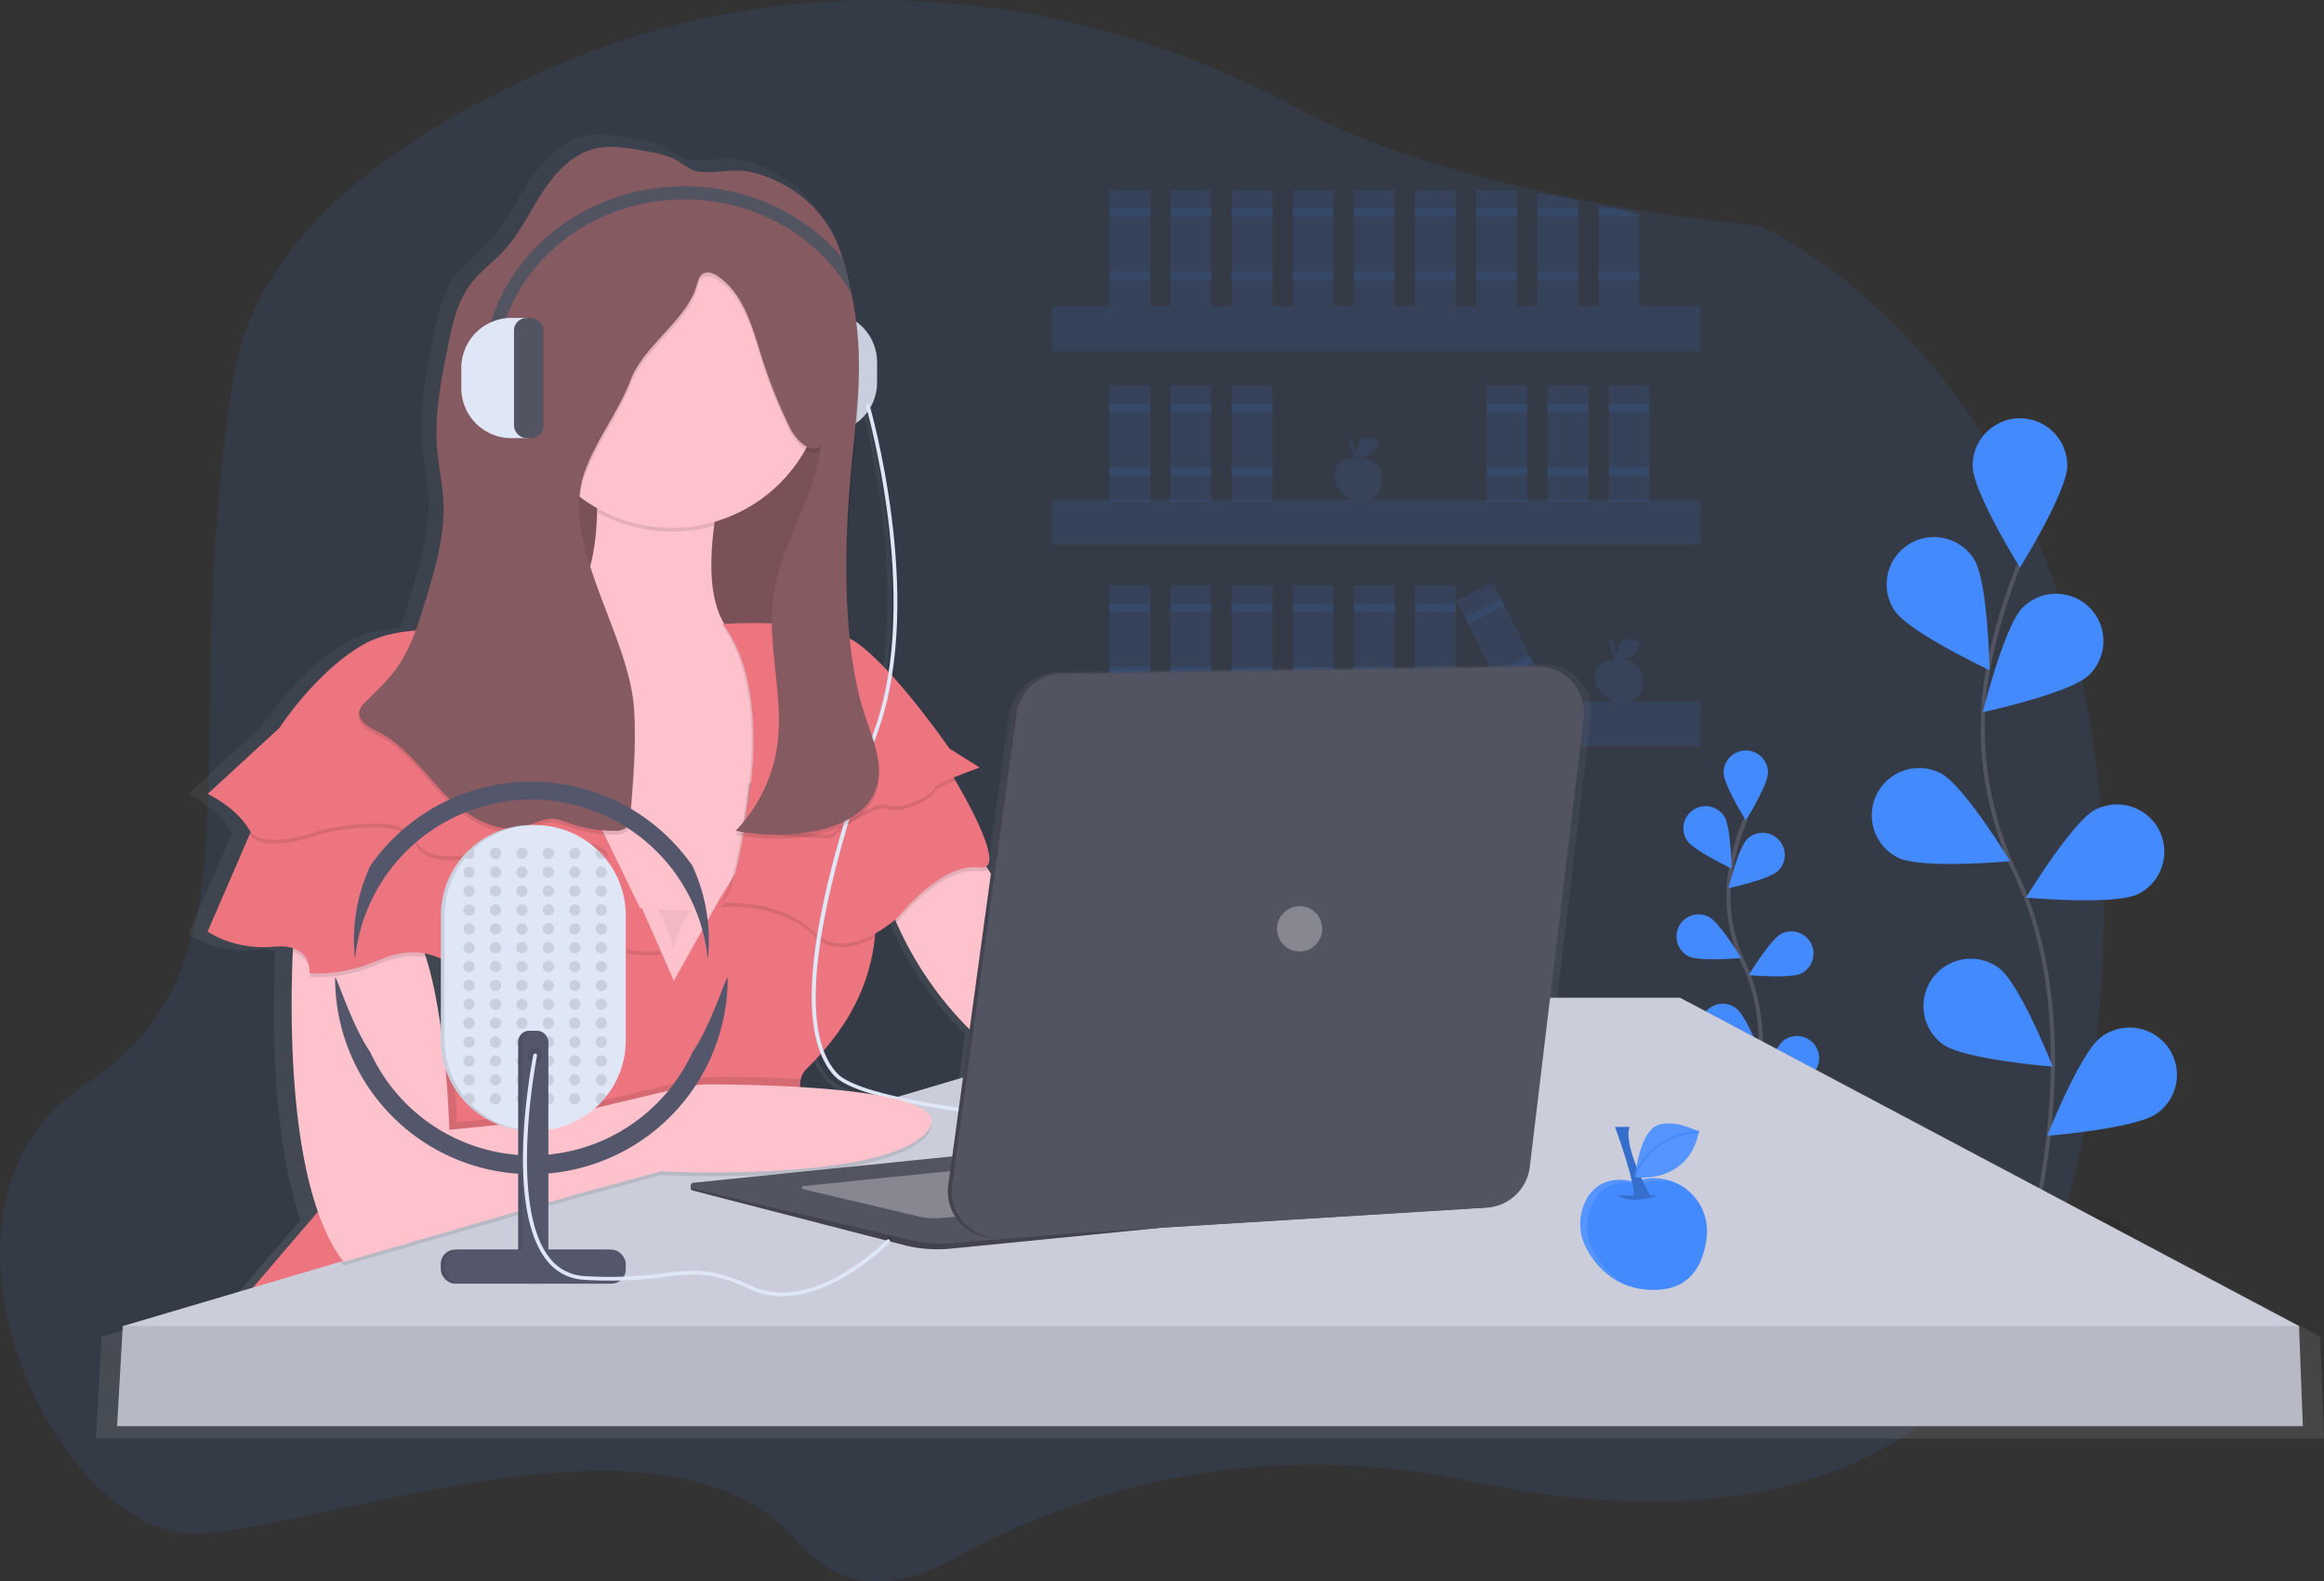 <svg data-name="Layer 1" xmlns="http://www.w3.org/2000/svg" width="1140.21" height="776" viewBox="0 0 1140.21 776"><rect x="0" y="0" width="1140.21" height="776" fill="#333333" stroke="none"/><defs><linearGradient id="a" x1="623.53" y1="767.89" x2="623.53" y2="127.97" gradientUnits="userSpaceOnUse"><stop offset="0" stop-color="gray" stop-opacity=".25"/><stop offset=".54" stop-color="gray" stop-opacity=".12"/><stop offset="1" stop-color="gray" stop-opacity=".1"/></linearGradient></defs><title>podcast</title><path d="M468.6 764.57c77.07-42.65 165.11-56.28 251.15-38 121.92 25.92 275.15 15.76 304.83-184.21 50.69-341.52-161.73-431.66-161.73-431.66S721.59 98.87 638.06 53.83c-118.65-64-254.27-72.15-373.52-18-76.26 34.6-139.06 82.78-149.79 148.93-30 185 19.27 286.93-72.9 347.32s-13.4 226.19 57.26 220.45 230.33-68.71 292.55 4.23c22.1 25.87 50.06 22.69 76.94 7.81z" fill="#448aff" opacity=".1"/><path fill="#448aff" opacity=".1" d="M516.27 150.21h318v22h-318zm0 95h318v22h-318zm0 99h318v22h-318zm28-251h20v57h-20z"/><path fill="#448aff" opacity=".1" d="M544.27 102.21h20v4h-20zm0 31h20v4h-20zm30-40h20v57h-20z"/><path fill="#448aff" opacity=".1" d="M574.27 102.21h20v4h-20zm0 31h20v4h-20zm30-40h20v57h-20z"/><path fill="#448aff" opacity=".1" d="M604.27 102.21h20v4h-20zm0 31h20v4h-20zm30-40h20v57h-20z"/><path fill="#448aff" opacity=".1" d="M634.27 102.21h20v4h-20zm0 31h20v4h-20zm30-40h20v57h-20z"/><path fill="#448aff" opacity=".1" d="M664.27 102.21h20v4h-20zm0 31h20v4h-20zm30-40h20v57h-20z"/><path fill="#448aff" opacity=".1" d="M694.27 102.21h20v4h-20zm0 31h20v4h-20zm30-40h20v57h-20z"/><path fill="#448aff" opacity=".1" d="M724.27 102.21h20v4h-20zm0 31h20v4h-20zm-9.718 161.464l17.878-8.964 25.55 50.953-17.88 8.965z"/><path fill="#448aff" opacity=".1" d="M718.591 302.726l17.879-8.964 1.792 3.575-17.878 8.965zm13.887 27.714l17.878-8.964 1.793 3.576-17.878 8.965zM544.27 189.21h20v57h-20z"/><path fill="#448aff" opacity=".1" d="M544.27 198.21h20v4h-20zm0 31h20v4h-20zm30-40h20v57h-20z"/><path fill="#448aff" opacity=".1" d="M574.27 198.21h20v4h-20zm0 31h20v4h-20zm30-40h20v57h-20z"/><path fill="#448aff" opacity=".1" d="M604.27 198.21h20v4h-20zm0 31h20v4h-20zm125-40h20v57h-20z"/><path fill="#448aff" opacity=".1" d="M729.27 198.21h20v4h-20zm0 31h20v4h-20zm30-40h20v57h-20z"/><path fill="#448aff" opacity=".1" d="M759.27 198.21h20v4h-20zm0 31h20v4h-20zm30-40h20v57h-20z"/><path fill="#448aff" opacity=".1" d="M789.27 198.21h20v4h-20zm0 31h20v4h-20zm-245 58h20v57h-20z"/><path fill="#448aff" opacity=".1" d="M544.27 296.21h20v4h-20zm0 31h20v4h-20zm30-40h20v57h-20z"/><path fill="#448aff" opacity=".1" d="M574.27 296.21h20v4h-20zm0 31h20v4h-20zm30-40h20v57h-20z"/><path fill="#448aff" opacity=".1" d="M604.27 296.21h20v4h-20zm0 31h20v4h-20zm30-40h20v57h-20z"/><path fill="#448aff" opacity=".1" d="M634.27 296.21h20v4h-20zm0 31h20v4h-20zm30-40h20v57h-20z"/><path fill="#448aff" opacity=".1" d="M664.27 296.21h20v4h-20zm0 31h20v4h-20zm30-40h20v57h-20z"/><path fill="#448aff" opacity=".1" d="M694.27 296.21h20v4h-20zm0 31h20v4h-20zm80-228.92v51.92h-20V94.48q10.04 1.77 20 3.81z"/><path fill="#448aff" opacity=".1" d="M754.27 102.21h20v4h-20zm0 31h20v4h-20zm50-27.98v45h-20v-49.8c2.6.57 5.19 1.17 7.78 1.78q6.14 1.44 12.22 3.02z"/><path d="M804.27 105.23v1h-20v-4h7.78q6.14 1.42 12.22 3zm-20 27.98h20v4h-20z" fill="#448aff" opacity=".1"/><g opacity=".1" fill="#448aff"><path d="M664.66 225.49s-6.06-2.06-9 3.29a9.75 9.75 0 0 0 .13 9.38c1.92 3.46 5.87 8 13.35 7.56 6.35-.34 8.46-5.18 9-9.69a10 10 0 0 0-13.22-10.66z"/><path d="M657.11 238.65a9.75 9.75 0 0 1-.13-9.38c2.92-5.34 9-3.29 9-3.29l.31-.11a9.87 9.87 0 0 1 7.13.16 9.87 9.87 0 0 0-8.41-.8l-.31.11s-6.06-2.06-9 3.29a9.75 9.75 0 0 0 .13 9.38 14.57 14.57 0 0 0 6.86 6.49 15 15 0 0 1-5.58-5.85z" opacity=".1"/><path d="M661.53 228.06s2.25 1.77 7.71 0" opacity=".2"/><path d="M661.04 215.21s3.85 10.44 3.53 13.17l3.05-.32s-5.14-9.15-3.85-12.85z"/><path d="M661.04 215.21s3.85 10.44 3.53 13.17l3.05-.32s-5.14-9.15-3.85-12.85z" opacity=".2"/><path d="M676.78 216.09s-6.07-3.1-8.78-.54-3.13 9.11-3.13 9.11 9.89 1.34 11.91-8.57z"/><path d="M676.78 216.09s-6.07-3.1-8.78-.54-3.13 9.11-3.13 9.11 9.89 1.34 11.91-8.57z" opacity=".1"/><path d="M664.86 224.66s1.59-7.6 11.91-8.58"/></g><g opacity=".1" fill="#448aff"><path d="M792.66 324.49s-6.06-2.06-9 3.29a9.75 9.75 0 0 0 .13 9.38c1.92 3.46 5.87 8 13.35 7.56 6.35-.34 8.46-5.18 9-9.69a10 10 0 0 0-13.22-10.66z"/><path d="M785.11 337.65a9.75 9.75 0 0 1-.13-9.38c2.92-5.34 9-3.29 9-3.29l.31-.11a9.87 9.87 0 0 1 7.13.16 9.87 9.87 0 0 0-8.41-.8l-.31.11s-6.06-2.06-9 3.29a9.75 9.75 0 0 0 .13 9.38 14.57 14.57 0 0 0 6.86 6.49 15 15 0 0 1-5.58-5.85z" opacity=".1"/><path d="M789.53 327.06s2.25 1.77 7.71 0" opacity=".2"/><path d="M789.04 314.21s3.85 10.44 3.53 13.17l3.05-.32s-5.14-9.15-3.85-12.85z"/><path d="M789.04 314.21s3.85 10.44 3.53 13.17l3.05-.32s-5.14-9.15-3.85-12.85z" opacity=".2"/><path d="M804.78 315.09s-6.07-3.1-8.78-.54-3.13 9.11-3.13 9.11 9.89 1.34 11.91-8.57z"/><path d="M804.78 315.09s-6.07-3.1-8.78-.54-3.13 9.11-3.13 9.11 9.89 1.34 11.91-8.57z" opacity=".1"/><path d="M792.86 323.66s1.59-7.6 11.91-8.58"/></g><ellipse cx="995.02" cy="610.84" rx="54" ry="19.2" opacity=".1"/><path d="M995.06 611s30.81-104.59-5.78-181.58c-15.35-32.31-20.45-68.58-13.36-103.64a277.84 277.84 0 0 1 14.67-48.65" fill="none" stroke="#535461" stroke-miterlimit="10" stroke-width="2"/><path d="M967.83 228.47c0 12.82 23.21 50 23.21 50s23.21-37.17 23.21-50a23.21 23.21 0 1 0-46.42 0zm-38.37 71c7 10.76 46.65 29.35 46.65 29.35s-.72-43.82-7.69-54.58a23.225 23.225 0 1 0-39 25.23zm1.65 121.34c11.45 5.77 55.09 1.78 55.09 1.78s-22.74-37.46-34.19-43.23a23.21 23.21 0 1 0-20.9 41.45zm22 91.52c10.31 7.62 54 11.07 54 11.07s-16.08-40.77-26.39-48.39a23.211 23.211 0 1 0-27.61 37.32zm71.74-181.03c-9.19 8.93-52 18.18-52 18.18s10.49-42.55 19.68-51.48a23.21 23.21 0 1 1 32.34 33.3zm24.26 107.36c-11.45 5.77-55.09 1.78-55.09 1.78s22.74-37.46 34.19-43.23a23.21 23.21 0 1 1 20.9 41.45zm9.34 107.59c-10.31 7.62-54 11.07-54 11.07s16.08-40.77 26.39-48.39a23.21 23.21 0 1 1 27.6 37.32z" fill="#448aff"/><ellipse cx="860.62" cy="555.64" rx="54" ry="19.2" opacity=".1"/><path d="M858.43 558.37s14.43-49-2.71-85.07a77.4 77.4 0 0 1-6.26-48.56 130.18 130.18 0 0 1 6.88-22.79" fill="none" stroke="#535461" stroke-miterlimit="10" stroke-width="2"/><path d="M845.67 379.15c0 6 10.87 23.42 10.87 23.42s10.87-17.42 10.87-23.42a10.875 10.875 0 0 0-21.75 0zm-17.97 33.26c3.26 5 21.86 13.75 21.86 13.75s-.34-20.53-3.6-25.57a10.876 10.876 0 1 0-18.26 11.82zm.78 56.85c5.36 2.7 25.81.84 25.81.84s-10.65-17.55-16-20.26a10.874 10.874 0 1 0-9.79 19.42zm10.28 42.88c4.83 3.57 25.3 5.19 25.3 5.19s-7.54-19.1-12.36-22.67a10.875 10.875 0 1 0-12.93 17.49zm33.63-84.81c-4.31 4.18-24.38 8.52-24.38 8.52s4.92-19.94 9.22-24.12a10.873 10.873 0 0 1 15.15 15.6zm11.39 50.3c-5.36 2.7-25.81.84-25.81.84s10.65-17.55 16-20.26a10.874 10.874 0 0 1 9.79 19.42zm4.33 50.37c-4.83 3.57-25.3 5.19-25.3 5.19s7.54-19.1 12.36-22.67A10.874 10.874 0 1 1 888.11 528z" fill="#448aff"/><path d="M1168.22 717.85L858.58 553.6h-64.93l16.8-139.84a23.18 23.18 0 0 0-20.71-25.83L788 388h-.17l-236.21 3.59A25.49 25.49 0 0 0 525 411.22l-11 80.36-1.59-2.43-.77-1.17c5.81-3.78-5.65-26.25-15.36-43l-.88-1.52c6.16-2.57 13-5 13-5L493.25 429s-13.94-20.18-28.78-36.55c10-62.62-11.12-135-11.37-136l-.56.15a29.9 29.9 0 0 0 4.46-15.8 30 30 0 0 0-10.12-22.48c-.59-5.36-1.44-10.88-2.66-16.69-.22-1-.45-2.11-.7-3.17-1.14-5-2.29-10-3.8-14.9a75 75 0 0 0-3.89-10.21c-7.89-16.67-24.12-28.59-41.9-32.79-9.15-2.16-18.53 1.19-27.07-.41-4.3-.79-8.15-4.92-12.34-6.59-5.31-2.12-11.06-3.11-16.68-4-7-1.17-14.27-2.33-21.24-.81-11.5 2.5-20.27 11.82-26.72 21.66s-11.46 20.74-19.43 29.4c-5.33 5.8-11.89 10.46-16.64 16.74-7 9.24-9.43 21-11.68 32.42-2.78 14.05-5.56 28.3-5.5 42.57 0 3.31.05 6.63.34 9.95.73 8.52 2.67 16.92 3.13 25.45 0 .92.07 1.84.09 2.76-.1 15.61-4.71 31-9.29 46-1.46 4.77-2.94 9.58-4.67 14.28-9.2.78-18 2.62-24.71 6.24-24.52 13.12-43.39 42.38-43.39 42.38l-35.87 33s14.16 6.61 20.77 17.94a8 8 0 0 0 .81 1.13l-.52 1.2-21.06 48.64s13.22 9.44 33 7.55a24.56 24.56 0 0 1 9.6.7c0 .6-.06 1.21-.08 1.85-1.21 27.83-1.85 88.81 12.55 130l-32.54 38-65 19.25-2.83 50h1093.15zM230.73 531.4a39.82 39.82 0 0 1 8.11 2.58v34.76c-1.72-12.28-4.11-24.86-7.44-35.32-.21-.68-.4-1.35-.67-2.02zm187.69 66.89v-.36a17.74 17.74 0 0 1 .49-3.6 10.18 10.18 0 0 1 2.61-4.86c2.41-2.41 4.9-5 7.39-7.81a36.39 36.39 0 0 0 6.54 10.81c3.2 3.57 10.35 6.78 20.39 9.68a367.91 367.91 0 0 0-37.42-3.86zm81.61-4.8l-32.68 9.67c-15.45-3.46-26.44-7.42-30.51-12a35 35 0 0 1-6.52-11.16c11.66-13.52 23-31.71 25.6-56.55.07-.65.12-1.32.18-2a65.1 65.1 0 0 0 10-7l.59 1.38a175.9 175.9 0 0 0 36.65 53.58zm-48.44-335.43c2.57 9.27 20 74.9 11.26 132.61-5.44-5.86-10.93-11.1-15.85-14.55a30.78 30.78 0 0 0-3.65-2.17c-1.09-10.58-1.59-21.55-1.67-32.42.1-13.46.9-26.81 2-39.51 1.19-13.46 2.59-26.3 3.46-38.93a30.21 30.21 0 0 0 4.45-5.03z" transform="translate(-29.89 -62)" fill="url(#a)"/><path d="M405.75 212.22h-8.53v-59h8.53a24.56 24.56 0 0 1 24.56 24.56v9.82a24.56 24.56 0 0 1-24.56 24.62z" fill="#dfe6f5"/><rect x="419.88" y="215.27" width="14.48" height="58.95" rx="6.03" ry="6.03" transform="rotate(-180 412.17 213.745)" fill="#535461"/><g opacity=".1"><path d="M405.75 212.22h-8.53v-59h8.53a24.56 24.56 0 0 1 24.56 24.56v9.82a24.56 24.56 0 0 1-24.56 24.62z"/><rect x="419.88" y="215.27" width="14.48" height="58.95" rx="6.03" ry="6.03" transform="rotate(-180 412.17 213.745)"/></g><path fill="#865a61" d="M260.72 184.45h149.09V339.1H260.72z"/><path opacity=".1" d="M260.72 163.15h149.09V317.8H260.72z"/><path d="M404.72 312.71l-9 65.4-4.24 30.74-1.56 11.29-13.07 25.48-24 46.76-46.3 5.56-81.44-114.85S182.47 301.6 247.3 309c36.35 4.16 45-28.38 45.65-57.77a218.52 218.52 0 0 0-4-44.1l64.82 31.49q-2.26 10.53-3.4 19.35c-3.16 24.06-.54 39.06 4.94 48.15 14.59 24.21 49.41 6.59 49.41 6.59z" fill="#fdc2cc"/><path d="M353.79 238.63q-2.26 10.53-3.4 19.35a75.41 75.41 0 0 1-20.68 2.88 74.64 74.64 0 0 1-36.76-9.61 218.52 218.52 0 0 0-4-44.1z" opacity=".1"/><circle cx="329.71" cy="183.99" r="75.01" fill="#fdc2cc"/><path d="M429.73 610.9L121.35 635l50-58.34c53.65-32.78 53.19-77.84 46.06-105.79a108.76 108.76 0 0 0-9.95-25.71l106.59.5h.9l8.76 19.91.4.9 6.52 14.81 22.22-39.82 7.73-12.46 4.32-7s63.9-14.82 64.82 23.15a101.5 101.5 0 0 1-.51 13.06c-3.18 30.56-19.9 50.88-33.75 64.73-15.74 15.73 34.27 87.96 34.27 87.96z" fill="#ec7580"/><path d="M392.9 529.54c-2.26 9 3.44 24.47 11 39.66-36.25 3.9-76 1.87-76 1.87l-40.79 11.12-114.82 33.34c-5-6.47-9-14.6-12.31-23.76l11.38-13.28c35.81-21.88 47.51-49.23 49.22-73.31a103 103 0 0 0-3.16-32.49 108.76 108.76 0 0 0-9.94-25.69l106.59.5h.9l8.76 19.91.4.9 6.52 14.81 22.22-39.82 7.71-12.46 4.32-7S428.8 409 429.73 447a101.5 101.5 0 0 1-.51 13.06c-3.18 30.56-19.9 50.88-33.75 64.73a10 10 0 0 0-2.57 4.75z" fill="#ec7580"/><path d="M633.46 577.56c-1.85 22.22-55.56-7.41-55.56-7.41s-16.67-5.56-73.16-41.67a172.48 172.48 0 0 1-65-75.89 109 109 0 0 1-5.41-14.86L473.25 409l11.35 17.35L522.33 484l55.56 37s57.42 34.34 55.57 56.56z" fill="#fdc2cc"/><path fill="#cbcdda" d="M1127.96 650.72H60.23l106.89-31.63 267.22-79.08 170.4-50.43h219.48l303.74 161.14zm-1067.73 0l-2.78 49.08h1072.36l-1.85-49.08H60.23z"/><path opacity=".1" d="M60.23 650.72l-2.78 49.08h1072.36l-1.85-49.08H60.23z"/><path d="M340.16 581.31l225.69-23.19 2.78 44.45-103.16 10.23a67.38 67.38 0 0 1-21.22-1.65l-104.28-26.94a1.48 1.48 0 0 1 .19-2.9z" fill="#535461"/><path d="M340.16 581.31l225.69-23.19 2.78 44.45-103.16 10.23a67.38 67.38 0 0 1-21.22-1.65l-104.28-26.94a1.48 1.48 0 0 1 .19-2.9z" opacity=".2"/><path d="M340.16 580.38l227.55-23.19 2.78 44.45L467.32 610a67.38 67.38 0 0 1-21.21-1.62l-106.14-25.09a1.48 1.48 0 0 1 .19-2.91z" fill="#535461"/><path d="M394.11 582l120.32-12.26 1.47 23.5-54.55 4.43a35.63 35.63 0 0 1-11.22-.87l-56.12-13.27a.78.78 0 0 1 .1-1.53z" fill="#fff" opacity=".3"/><path d="M484.6 426.37c-.73 1-2 1.45-3.94 1.17-18.52-2.78-39.82 24.08-39.82 24.08s-.38.36-1.07 1a109 109 0 0 1-5.41-14.86L473.25 409zM429.22 460c-8.71 4.85-20.7 8.33-30.05-1-16.15-16.15-44.46-14-46.22-13.9 2.89-.4 5.45-6.34 7.63-14.3l4.32-7s63.9-14.8 64.83 23.2a101.5 101.5 0 0 1-.51 13z" opacity=".1"/><path d="M395.7 378.11l-5.8 42-13.07 25.48a79.68 79.68 0 0 0-24.82-2.33c9.21-1.27 15.16-58.82 15.16-58.82l.53-.12z" opacity=".1"/><path d="M480.66 425.69c-18.52-2.78-39.82 24.08-39.82 24.08s-25 24.08-41.67 7.41c-16.15-16.15-44.46-14-46.22-13.9 9.21-1.28 15.16-58.83 15.16-58.83l.53-.12 88.87-19.76s5.3 8.12 11.28 18.46c10.79 18.63 23.79 44.45 11.87 42.66z" fill="#ec7580"/><path d="M458.43 388.65c.93 1.85-14.82 11.11-22.22 8.33s-25.93 12-27.78 13.89-43.52-2.78-43.52-2.78a195.82 195.82 0 0 0 3.73-23.76l88.87-19.76s5.3 8.12 11.28 18.46c-5.53 2.27-10.81 4.71-10.36 5.62z" opacity=".1"/><path d="M404.72 312.71l-9 65.4-4.24 30.74c-12.42-.93-27.48-2.6-27.48-2.6s15.74-65.75-10.19-100c0 0 .55 0 1.54-.1 14.55 24.18 49.37 6.56 49.37 6.56z" opacity=".1"/><path d="M354.72 306.23s47.23-3.7 65.75 9.26 45.38 51.86 45.38 51.86l14.82 9.26s-23.15 8.33-22.22 10.19-14.82 11.11-22.22 8.33-25.93 12-27.78 13.89-43.52-2.78-43.52-2.78 15.72-65.75-10.21-100.01z" fill="#ec7580"/><path d="M695.94 561.35c-10.72-.26-262.75-6.8-286.81-33.64-25.62-28.58-.75-110.93 20.19-170.39 22.79-64.73-4.38-157.68-4.65-158.74l1.79-.47c.28 1.07 27.59 94.56 4.61 159.82-32.57 92.51-39.3 147.64-20.56 168.54 23.54 26.25 282.86 33 285.48 33z" fill="#dfe6f5"/><path d="M521.7 330.61l233.14-3.54a22.74 22.74 0 0 1 20.27 25.34l-26.45 220.2a22.74 22.74 0 0 1-21.21 20l-238.29 14.75a22.74 22.74 0 0 1-23.86-26l31.64-231.42a22.74 22.74 0 0 1 24.76-19.33z" fill="#535461"/><path d="M521.7 330.61l233.14-3.54a22.74 22.74 0 0 1 20.27 25.34l-26.45 220.2a22.74 22.74 0 0 1-21.21 20l-238.29 14.75a22.74 22.74 0 0 1-23.86-26l31.64-231.42a22.74 22.74 0 0 1 24.76-19.33z" opacity=".2"/><path d="M523.55 330.61l233.14-3.54A22.74 22.74 0 0 1 777 352.41l-26.45 220.2a22.74 22.74 0 0 1-21.21 20l-238.32 14.75a22.74 22.74 0 0 1-23.86-26l31.64-231.42a22.74 22.74 0 0 1 24.75-19.33z" fill="#535461"/><circle cx="637.62" cy="455.78" r="11.11" fill="#fff" opacity=".3"/><path d="M403.9 569.21c-36.25 3.9-76 1.87-76 1.87l-40.79 11.11-114.82 33.34c-5-6.47-9-14.6-12.31-23.76l11.38-13.28c35.81-21.88 47.51-49.23 49.22-73.31 3.06 23.95 3.57 45.52 3.57 45.52l46.3-4.63 67.27-16a60.74 60.74 0 0 1 14.14-1.65c8.76 0 24.35.19 41 1.09-2.22 9.01 3.48 24.49 11.04 39.7z" opacity=".1"/><path d="M454.73 557.19c-21.3 25-130.57 19.45-130.57 19.45l-40.75 11.11-114.83 33.33c-.5-.65-1-1.31-1.46-2L434.35 540c17.06 3.44 27.53 8.8 20.38 17.19z" opacity=".1"/><path d="M454.73 555.34c-21.3 25-130.57 19.45-130.57 19.45l-40.75 11.1-114.83 33.34c-27-35-26.4-118.41-24.93-152.15.4-9.06.85-14.54.85-14.54s38.89-24.08 56.49 0c3.14 4.29 5.77 10.29 8 17.25 10.21 32.09 11.46 84.61 11.46 84.61l46.3-4.63 67.27-16a60.78 60.78 0 0 1 14.15-1.65c27.88.08 124.84 1.76 106.56 23.22z" fill="#fdc2cc"/><path d="M208.98 469.8c-5.91-1.28-13.08-1-22.8 3.12-19.45 8.33-34.26 6.48-34.26 6.48s1.19-9.45-8.26-12.32c.4-9.06.85-14.54.85-14.54s38.89-24.08 56.49 0c3.11 4.29 5.76 10.29 7.98 17.26zm115.13-1.51c-.62.13-8.95 1.7-25-1.86-16.67-3.7-23.15 3.7-32.41 7.41s-33.29 5.56-42.59 1.86c-2.19-.88-4.39-2-6.72-3a108.76 108.76 0 0 0-9.91-25.7l106.59.5 9.66 19.91z" opacity=".1"/><path d="M324.11 466.44s-8.33 1.85-25-1.85-23.15 3.7-32.41 7.41-33.34 5.56-42.6 1.85-18.52-11.11-38-2.78-34.26 6.48-34.26 6.48 1.85-14.82-17.59-13-32.41-7.41-32.41-7.41l20.66-47.72 6.2-14.33 154.94-10.59h.74z" fill="#ec7580"/><path d="M299.11 422c-10.19-16.67-63.9-1.85-63.9-1.85s-25.93 7.41-31.49-6.48S158.4 409 158.4 409s-28.85 10.82-35.83.44l6.2-14.33 154.87-10.61z" opacity=".1"/><path d="M254.7 312.71s-50.93-10.19-75 2.78-42.59 41.67-42.59 41.67l-35.2 32.41s13.89 6.48 20.37 17.59 36.12 0 36.12 0 39.82-9.26 45.38 4.63 31.49 6.48 31.49 6.48 53.71-14.82 63.9 1.85z" fill="#ec7580"/><path d="M313.41 75.43c-6.9-1.16-14-2.29-20.84-.8-11.28 2.45-19.88 11.6-26.21 21.24s-11.25 20.34-19.06 28.83c-5.23 5.69-11.66 10.26-16.32 16.42-6.86 9.07-9.25 20.64-11.46 31.8-3.24 16.38-6.49 33-5.06 49.67.72 8.36 2.62 16.59 3.07 25 .91 16.89-4.08 33.47-9 49.65-3.41 11.18-6.93 22.57-13.67 32.12-4.47 6.33-10.2 11.63-15.66 17.12a9.61 9.61 0 0 0-2.87 4.21c-1.18 4.78 4.59 8 9 10.16 13.49 6.73 22.34 19.86 32.83 30.68s25.5 20.11 39.93 15.77c4.28-1.29 8.34-3.74 12.8-3.66 3 .05 5.88 1.27 8.73 2.27a65.53 65.53 0 0 0 22.07 3.7 8.53 8.53 0 0 0 4.79-1c2.23-1.51 2.66-4.55 2.88-7.23 1.41-16.82 2.81-33.7 1.86-50.55-2.15-38.16-37.41-82.3-24-118.11 5.83-15.62 16.49-29.06 22.39-44.65 6.22-16.43 28.15-29.77 32.5-46.8.49-1.92 1.16-4 2.84-5 2.31-1.42 5.32-.18 7.55 1.36 12.62 8.7 16.73 25.06 21.32 39.68a245.14 245.14 0 0 0 13.71 34.34c3 6 9.44 12.95 15.08 9.31-2.84 25.28-19.24 47.36-22.95 72.52-3.62 24.52 5.15 49.58 1.75 74.12a76 76 0 0 1-20.45 42 101.68 101.68 0 0 0 37.83.34c12.69-2.29 26.27-8.3 30.85-20.36 5-13.27-2.73-27.51-6.66-41.15-9.43-32.79-8.7-71.57-5.71-105.56 3.08-34.95 7.7-65.55-.13-99.75-1.92-8.39-3.87-16.85-7.55-24.63-7.74-16.35-23.66-28.05-41.11-32.17-9-2.12-18.18 1.17-26.56-.39-4.22-.79-8-4.83-12.1-6.47-5.26-2.15-10.9-3.11-16.41-4.03z" opacity=".1"/><path d="M429.59 387.66c-4.58 12.06-18.16 18.07-30.86 20.36a101.89 101.89 0 0 1-37.83-.34 76.06 76.06 0 0 0 20.45-42c3.41-24.55-5.36-49.61-1.75-74.12 3.71-25.17 20.11-47.25 22.95-72.53-5.64 3.64-12.13-3.28-15.09-9.31a245.69 245.69 0 0 1-13.71-34.34c-4.59-14.62-8.7-31-21.32-39.68-2.23-1.54-5.24-2.78-7.55-1.35-1.69 1-2.35 3.11-2.84 5-4.34 17-26.28 30.36-32.49 46.79-5.91 15.59-16.57 29-22.4 44.65-13.36 35.8 21.9 79.94 24 118.1.94 16.85-.46 33.74-1.86 50.55-.23 2.69-.66 5.73-2.89 7.24a8.51 8.51 0 0 1-4.78 1 65.31 65.31 0 0 1-22.01-3.68c-2.85-1-5.71-2.22-8.73-2.27-4.46-.07-8.52 2.38-12.8 3.66-14.43 4.34-29.45-4.95-39.93-15.77s-19.36-23.93-32.84-30.62c-4.41-2.2-10.18-5.38-9-10.17a9.68 9.68 0 0 1 2.87-4.2c5.46-5.49 11.2-10.8 15.67-17.12 6.74-9.55 10.25-20.94 13.67-32.12 4.94-16.18 9.93-32.76 9-49.65-.44-8.37-2.34-16.6-3.07-25-1.44-16.64 1.82-33.28 5.06-49.66 2.2-11.16 4.59-22.73 11.46-31.8 4.67-6.16 11.09-10.73 16.33-16.42 7.82-8.49 12.72-19.19 19.06-28.84s14.94-18.79 26.22-21.24c6.83-1.49 13.94-.35 20.84.8 5.51.93 11.15 1.89 16.36 4 4.11 1.64 7.89 5.69 12.1 6.46 8.38 1.57 17.59-1.72 26.56.4 17.45 4.11 33.37 15.81 41.11 32.16a73.61 73.61 0 0 1 3.82 10c1.48 4.8 2.61 9.71 3.73 14.61.24 1 .47 2.08.69 3.11 6.85 32.56 2.43 56.27-.56 90.14s-3.72 79.25 5.7 112c3.93 13.68 11.7 27.93 6.66 41.2z" fill="#865a61"/><path d="M322.77 446.53s7.41 12 7.41 20.37c0 0 5.56-20.37 10.19-20.37" opacity=".05"/><path d="M305.17 449.3v61.12a44.25 44.25 0 0 1-9.54 27.51 45.65 45.65 0 0 1-3.39 3.82 44.45 44.45 0 0 1-63 0 45.66 45.66 0 0 1-3.39-3.82 44.25 44.25 0 0 1-9.54-27.51V449.3a44.21 44.21 0 0 1 10.27-28.42 42.24 42.24 0 0 1 3.81-4 44.41 44.41 0 0 1 60.75 0c.36.32.71.67 1.06 1 1 1 1.87 2 2.75 3a44.21 44.21 0 0 1 10.22 28.42z" fill="#dfe6f5"/><path d="M305.17 449.3v61.12a44.25 44.25 0 0 1-9.54 27.51 45.65 45.65 0 0 1-3.39 3.82 44.45 44.45 0 0 1-63 0 45.66 45.66 0 0 1-3.39-3.82 44.25 44.25 0 0 1-9.54-27.51V449.3a44.21 44.21 0 0 1 10.27-28.42 42.24 42.24 0 0 1 3.81-4 44.41 44.41 0 0 1 60.75 0c.36.32.71.67 1.06 1 1 1 1.87 2 2.75 3a44.21 44.21 0 0 1 10.22 28.42z" opacity=".1"/><path d="M307.03 449.3v61.12a44.25 44.25 0 0 1-9.54 27.51 45.65 45.65 0 0 1-3.39 3.82 44.45 44.45 0 0 1-63 0 45.66 45.66 0 0 1-3.39-3.82 44.25 44.25 0 0 1-9.6-27.51V449.3a44.21 44.21 0 0 1 10.27-28.42 42.24 42.24 0 0 1 3.81-4 44.41 44.41 0 0 1 60.75 0c.36.32.71.67 1.06 1 1 1 1.87 2 2.75 3a44.21 44.21 0 0 1 10.28 28.42z" fill="#dfe6f5"/><circle cx="243.12" cy="418.74" r="2.78" opacity=".1"/><circle cx="243.12" cy="428" r="2.78" opacity=".1"/><circle cx="243.12" cy="437.26" r="2.78" opacity=".1"/><circle cx="243.12" cy="446.52" r="2.78" opacity=".1"/><circle cx="243.12" cy="455.78" r="2.78" opacity=".1"/><circle cx="243.12" cy="465.04" r="2.78" opacity=".1"/><circle cx="243.12" cy="474.3" r="2.78" opacity=".1"/><circle cx="243.12" cy="483.57" r="2.78" opacity=".1"/><circle cx="243.12" cy="492.83" r="2.78" opacity=".1"/><circle cx="243.12" cy="502.09" r="2.78" opacity=".1"/><circle cx="243.12" cy="511.35" r="2.78" opacity=".1"/><circle cx="243.12" cy="520.61" r="2.78" opacity=".1"/><circle cx="243.12" cy="529.87" r="2.78" opacity=".1"/><circle cx="243.12" cy="539.13" r="2.78" opacity=".1"/><path d="M232.94 418.74a2.78 2.78 0 0 1-4.55 2.14 42.24 42.24 0 0 1 3.81-4 2.72 2.72 0 0 1 .74 1.86z" opacity=".1"/><circle cx="230.16" cy="428" r="2.78" opacity=".1"/><circle cx="230.16" cy="437.26" r="2.78" opacity=".1"/><circle cx="230.16" cy="446.52" r="2.78" opacity=".1"/><circle cx="230.16" cy="455.78" r="2.78" opacity=".1"/><circle cx="230.16" cy="465.04" r="2.78" opacity=".1"/><circle cx="230.16" cy="474.3" r="2.78" opacity=".1"/><circle cx="230.16" cy="483.57" r="2.78" opacity=".1"/><circle cx="230.16" cy="492.83" r="2.78" opacity=".1"/><circle cx="230.16" cy="502.09" r="2.78" opacity=".1"/><circle cx="230.16" cy="511.35" r="2.78" opacity=".1"/><circle cx="230.16" cy="520.61" r="2.78" opacity=".1"/><circle cx="230.16" cy="529.87" r="2.78" opacity=".1"/><path d="M232.94 539.13a2.77 2.77 0 0 1-1.89 2.63 45.66 45.66 0 0 1-3.39-3.82 2.77 2.77 0 0 1 5.28 1.19z" opacity=".1"/><circle cx="256.09" cy="418.74" r="2.78" opacity=".1"/><circle cx="256.09" cy="428" r="2.78" opacity=".1"/><circle cx="256.09" cy="437.26" r="2.78" opacity=".1"/><circle cx="256.09" cy="446.52" r="2.78" opacity=".1"/><circle cx="256.09" cy="455.78" r="2.78" opacity=".1"/><circle cx="256.09" cy="465.04" r="2.78" opacity=".1"/><circle cx="256.09" cy="474.3" r="2.78" opacity=".1"/><circle cx="256.09" cy="483.57" r="2.78" opacity=".1"/><circle cx="256.09" cy="492.83" r="2.78" opacity=".1"/><circle cx="256.09" cy="502.09" r="2.78" opacity=".1"/><circle cx="256.09" cy="511.35" r="2.78" opacity=".1"/><circle cx="256.09" cy="520.61" r="2.78" opacity=".1"/><circle cx="256.09" cy="529.87" r="2.78" opacity=".1"/><circle cx="256.09" cy="539.13" r="2.78" opacity=".1"/><circle cx="269.05" cy="418.74" r="2.78" opacity=".1"/><circle cx="269.05" cy="428" r="2.78" opacity=".1"/><circle cx="269.05" cy="437.26" r="2.78" opacity=".1"/><circle cx="269.05" cy="446.52" r="2.78" opacity=".1"/><circle cx="269.05" cy="455.78" r="2.78" opacity=".1"/><circle cx="269.05" cy="465.04" r="2.78" opacity=".1"/><circle cx="269.05" cy="474.3" r="2.78" opacity=".1"/><circle cx="269.05" cy="483.57" r="2.78" opacity=".1"/><circle cx="269.05" cy="492.83" r="2.78" opacity=".1"/><circle cx="269.05" cy="502.09" r="2.78" opacity=".1"/><circle cx="269.05" cy="511.35" r="2.78" opacity=".1"/><circle cx="269.05" cy="520.61" r="2.78" opacity=".1"/><circle cx="269.05" cy="529.87" r="2.78" opacity=".1"/><circle cx="269.05" cy="539.13" r="2.78" opacity=".1"/><circle cx="282.02" cy="418.74" r="2.78" opacity=".1"/><circle cx="282.02" cy="428" r="2.78" opacity=".1"/><circle cx="282.02" cy="437.26" r="2.78" opacity=".1"/><circle cx="282.02" cy="446.52" r="2.78" opacity=".1"/><circle cx="282.02" cy="455.78" r="2.78" opacity=".1"/><circle cx="282.02" cy="465.04" r="2.78" opacity=".1"/><circle cx="282.02" cy="474.3" r="2.78" opacity=".1"/><circle cx="282.02" cy="483.57" r="2.78" opacity=".1"/><circle cx="282.02" cy="492.83" r="2.78" opacity=".1"/><circle cx="282.02" cy="502.09" r="2.78" opacity=".1"/><circle cx="282.02" cy="511.35" r="2.78" opacity=".1"/><circle cx="282.02" cy="520.61" r="2.78" opacity=".1"/><circle cx="282.02" cy="529.87" r="2.78" opacity=".1"/><circle cx="282.02" cy="539.13" r="2.78" opacity=".1"/><path d="M296.76 420.88a2.78 2.78 0 0 1-4.55-2.14 2.72 2.72 0 0 1 .74-1.88c.36.32.71.67 1.06 1 .96.98 1.87 1.98 2.75 3.02z" opacity=".1"/><circle cx="294.98" cy="428" r="2.78" opacity=".1"/><circle cx="294.98" cy="437.26" r="2.78" opacity=".1"/><circle cx="294.98" cy="446.52" r="2.78" opacity=".1"/><circle cx="294.98" cy="455.78" r="2.78" opacity=".1"/><circle cx="294.98" cy="465.04" r="2.78" opacity=".1"/><circle cx="294.98" cy="474.3" r="2.78" opacity=".1"/><circle cx="294.98" cy="483.57" r="2.78" opacity=".1"/><circle cx="294.98" cy="492.83" r="2.78" opacity=".1"/><circle cx="294.98" cy="502.09" r="2.78" opacity=".1"/><circle cx="294.98" cy="511.35" r="2.78" opacity=".1"/><circle cx="294.98" cy="520.61" r="2.78" opacity=".1"/><circle cx="294.98" cy="529.87" r="2.78" opacity=".1"/><path d="M297.49 537.93a45.65 45.65 0 0 1-3.39 3.82 2.78 2.78 0 1 1 3.39-3.82z" opacity=".1"/><rect x="254.24" y="505.79" width="12.96" height="124.09" rx="5.4" ry="5.4" fill="#54576b"/><rect x="216.27" y="613.21" width="88.9" height="16.67" rx="6.95" ry="6.95" fill="#54576b"/><rect x="254.24" y="505.79" width="12.96" height="124.09" rx="5.4" ry="5.4" opacity=".1"/><rect x="216.27" y="613.21" width="88.9" height="16.67" rx="6.95" ry="6.95" opacity=".1"/><rect x="256.09" y="505.79" width="12.96" height="124.09" rx="5.4" ry="5.4" fill="#54576b"/><rect x="218.12" y="613.21" width="88.9" height="16.67" rx="6.95" ry="6.95" fill="#54576b"/><path d="M339.77 516.29a87 87 0 0 1-158.1 0c-9.21-13.21-17.26-39.55-17.26-36.42a96.31 96.31 0 1 0 192.62 0c0-3.13-8.05 23.21-17.26 36.42zm-79.05-132.74a96.27 96.27 0 0 0-79.05 41.36 86.53 86.53 0 0 0-8 36.42 87.62 87.62 0 0 0 .49 9.26 87 87 0 0 1 173.11 0 87.6 87.6 0 0 0 .49-9.26 86.53 86.53 0 0 0-8-36.42 96.27 96.27 0 0 0-79.04-41.36z" fill="#54576b"/><circle cx="262.57" cy="517.83" r="3.7" opacity=".1"/><circle cx="436.2" cy="608.12" r="1.39" opacity=".2"/><path d="M383.76 636.08a37.16 37.16 0 0 1-16-3.51c-18.66-8.78-27.86-7.67-41.78-6A196.08 196.08 0 0 1 286.6 628a24.65 24.65 0 0 1-18.7-10c-20.64-26.8-6.83-97.36-6.23-100.35a.93.93 0 0 1 1.82.36c-.14.72-14.25 72.72 5.88 98.85a22.87 22.87 0 0 0 17.35 9.31 194.08 194.08 0 0 0 39-1.43c14.24-1.72 23.65-2.86 42.79 6.15 30.53 14.37 66.31-22.18 66.66-22.55a.93.93 0 0 1 1.33 1.29c-.27.32-25.86 26.45-52.74 26.45z" fill="#dfe6f5"/><path d="M417.78 144.31c-15.29-27.55-46.33-46.44-82-46.44-50.8 0-92.14 38.22-92.14 85.2h-6.53c0-50.55 44.25-91.68 98.62-91.68 31.48 0 59.56 13.78 77.63 35.2 1.48 4.8 2.61 9.71 3.73 14.61.25 1.05.48 2.08.69 3.11z" fill="#535461"/><path d="M250.89 156h8.53v59h-8.53a24.56 24.56 0 0 1-24.56-24.56v-9.82A24.56 24.56 0 0 1 250.89 156z" fill="#dfe6f5"/><rect x="252.18" y="156.05" width="14.48" height="58.95" rx="6.03" ry="6.03" fill="#535461"/><path d="M801.83 579.91s-15.88-5.38-23.52 8.61a25.52 25.52 0 0 0 .34 24.57c5 9.07 15.36 20.85 35 19.8 16.62-.89 22.15-13.57 23.65-25.37a26.06 26.06 0 0 0-34.61-27.9z" fill="#448aff"/><path d="M782.01 614.35a25.52 25.52 0 0 1-.34-24.57c7.64-14 23.52-8.61 23.52-8.61l.81-.29a25.83 25.83 0 0 1 18.66.42 25.84 25.84 0 0 0-22-2.1l-.81.29s-15.88-5.38-23.52 8.61a25.52 25.52 0 0 0 .34 24.57c3.31 6 8.92 13.11 18 17a39.35 39.35 0 0 1-14.66-15.32z" fill="#fff" opacity=".1"/><path d="M793.63 586.64s5.89 4.63 20.18 0" opacity=".2"/><path d="M792.37 553s10.09 27.33 9.25 34.48l8-.84s-13.51-23.97-10.1-33.64z" fill="#448aff"/><path d="M792.37 553s10.09 27.33 9.25 34.48l8-.84s-13.51-23.97-10.1-33.64z" opacity=".2"/><path d="M833.56 555.28s-15.88-8.12-23-1.41-8.2 23.86-8.2 23.86 25.91 3.57 31.2-22.45z" fill="#448aff"/><path d="M833.56 555.28s-15.88-8.12-23-1.41-8.2 23.86-8.2 23.86 25.91 3.57 31.2-22.45z" fill="#fff" opacity=".1"/><path d="M802.37 577.73s4.17-19.91 31.19-22.45" fill="none" stroke="#448aff" stroke-miterlimit="10"/></svg>